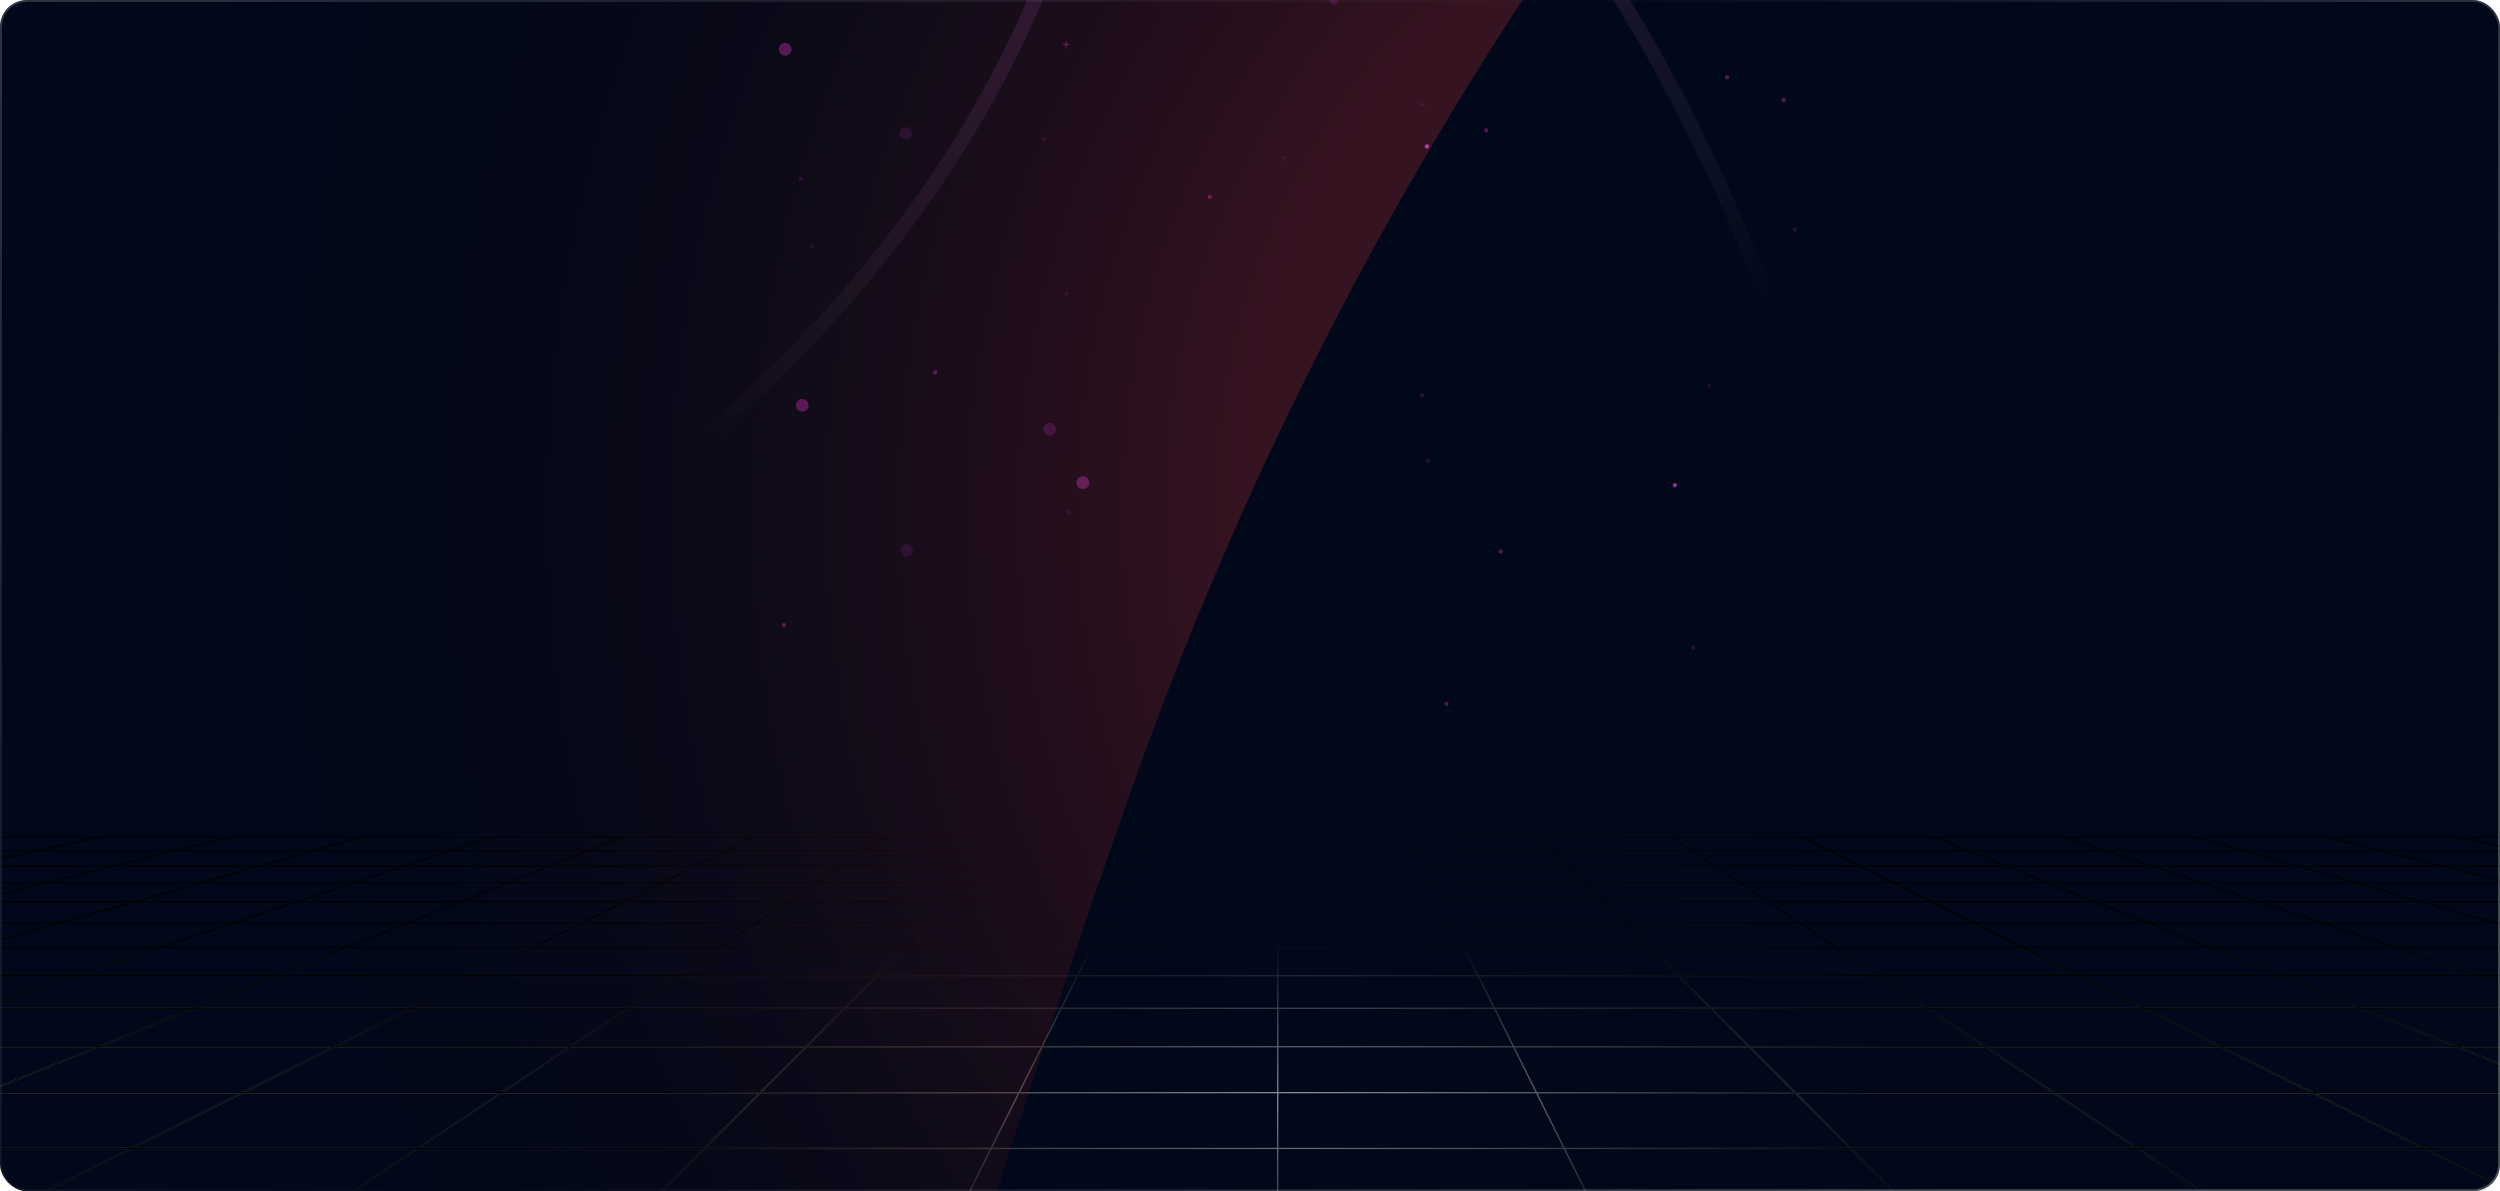 <svg width="1276" height="608" viewBox="0 0 1276 608" fill="none" xmlns="http://www.w3.org/2000/svg">
<g clip-path="url(#clip0_475_202)">
<rect width="1276" height="608" rx="13.702" fill="#010819"/>
<path fill-rule="evenodd" clip-rule="evenodd" d="M1053.99 426.993C1053.97 426.991 1053.95 426.991 1053.93 426.993H987.039C987.018 426.991 986.998 426.991 986.977 426.993H920.094C920.073 426.991 920.052 426.991 920.032 426.993H853.141C853.121 426.991 853.1 426.991 853.08 426.993H786.187C786.167 426.991 786.147 426.991 786.127 426.993H719.242C719.222 426.991 719.201 426.991 719.18 426.993H652.291C652.281 426.992 652.271 426.991 652.261 426.991C652.25 426.991 652.24 426.992 652.23 426.993H585.339C585.318 426.991 585.298 426.991 585.277 426.993L518.386 426.993C518.366 426.991 518.346 426.991 518.326 426.993L451.442 426.993C451.422 426.991 451.401 426.991 451.381 426.993H384.489C384.469 426.991 384.448 426.991 384.428 426.993H317.538C317.517 426.991 317.496 426.991 317.476 426.993H250.593C250.572 426.991 250.552 426.991 250.531 426.993H183.641C183.621 426.991 183.6 426.991 183.579 426.993H116.688C116.668 426.991 116.647 426.991 116.626 426.993H49.736C49.716 426.991 49.695 426.991 49.674 426.993H0.566C0.39 426.993 0.247 427.135 0.247 427.311C0.247 427.487 0.39 427.63 0.566 427.63H46.799L18.41 433.946H0.565C0.389 433.946 0.246 434.089 0.246 434.265C0.246 434.441 0.389 434.583 0.565 434.583H15.546L0.495 437.932C0.323 437.97 0.215 438.141 0.253 438.312C0.291 438.484 0.461 438.592 0.633 438.554L18.48 434.583H86.28L58.005 441.659H0.565C0.389 441.659 0.246 441.802 0.246 441.978C0.246 442.154 0.389 442.297 0.565 442.297H55.459L23.628 450.263H0.565C0.389 450.263 0.246 450.405 0.246 450.581C0.246 450.757 0.389 450.9 0.565 450.9H21.081L0.486 456.054C0.316 456.097 0.212 456.27 0.255 456.44C0.297 456.611 0.47 456.715 0.641 456.672L23.706 450.9H99.972L68.419 459.924H0.565C0.389 459.924 0.246 460.067 0.246 460.243C0.246 460.419 0.389 460.561 0.565 460.561H66.192L30.211 470.852H0.565C0.389 470.852 0.246 470.995 0.246 471.171C0.246 471.347 0.389 471.49 0.565 471.49H27.983L0.477 479.356C0.308 479.405 0.21 479.581 0.258 479.75C0.307 479.92 0.483 480.017 0.652 479.969L30.3 471.49H117.15L81.718 483.312H0.565C0.389 483.312 0.246 483.455 0.246 483.631C0.246 483.807 0.389 483.949 0.565 483.949H79.808L38.757 497.647H0.565C0.389 497.647 0.246 497.789 0.246 497.965C0.246 498.141 0.389 498.284 0.565 498.284H36.847L0.464 510.424C0.297 510.48 0.207 510.66 0.263 510.827C0.318 510.994 0.499 511.084 0.666 511.029L38.861 498.284H139.386L99.354 514.312H0.565C0.389 514.312 0.246 514.455 0.246 514.631C0.246 514.807 0.389 514.949 0.565 514.949H97.763L50.348 533.934H0.565C0.389 533.934 0.246 534.076 0.246 534.252C0.246 534.428 0.389 534.571 0.565 534.571H48.757L0.447 553.913C0.284 553.979 0.205 554.164 0.27 554.327C0.335 554.491 0.521 554.57 0.684 554.505L50.471 534.571H169.411L123.847 557.372H0.565C0.389 557.372 0.246 557.515 0.246 557.691C0.246 557.867 0.389 558.01 0.565 558.01H122.574L66.919 585.861H0.565C0.389 585.861 0.246 586.004 0.246 586.18C0.246 586.356 0.389 586.499 0.565 586.499H65.645L0.423 619.138C0.266 619.217 0.202 619.408 0.281 619.565C0.36 619.723 0.551 619.787 0.708 619.708L67.069 586.499H212.227L160.166 621.231H0.565C0.389 621.231 0.246 621.373 0.246 621.549C0.246 621.725 0.389 621.868 0.565 621.868H159.211L92.593 666.312H0.565C0.389 666.312 0.246 666.454 0.246 666.63C0.246 666.806 0.389 666.949 0.565 666.949H91.638L3.508 725.745H0.565C0.389 725.745 0.246 725.888 0.246 726.064C0.246 726.24 0.389 726.382 0.565 726.382H2.552L0.388 727.826C0.242 727.924 0.202 728.122 0.3 728.268C0.397 728.414 0.595 728.454 0.742 728.356L3.701 726.382H218.964L137.711 807.67H0.565C0.389 807.67 0.246 807.813 0.246 807.989C0.246 808.165 0.389 808.308 0.565 808.308H137.074L0.616 944.825C0.492 944.949 0.492 945.151 0.617 945.275C0.63 945.289 0.645 945.302 0.661 945.312C0.712 945.349 0.776 945.37 0.844 945.37H1302.79C1302.96 945.37 1303.11 945.227 1303.11 945.052C1303.11 944.955 1303.06 944.869 1303 944.811L1166.79 808.308H1304.18C1304.36 808.308 1304.5 808.165 1304.5 807.989C1304.5 807.813 1304.36 807.67 1304.18 807.67H1166.15L1085.04 726.382H1300.3L1304.01 728.857C1304.15 728.954 1304.35 728.915 1304.45 728.769C1304.55 728.622 1304.51 728.425 1304.36 728.327L1301.45 726.382H1304.18C1304.36 726.382 1304.5 726.24 1304.5 726.064C1304.5 725.888 1304.36 725.745 1304.18 725.745H1300.5L1212.47 666.949H1304.18C1304.36 666.949 1304.5 666.806 1304.5 666.63C1304.5 666.454 1304.36 666.312 1304.18 666.312H1211.51L1144.97 621.868H1304.18C1304.36 621.868 1304.5 621.725 1304.5 621.549C1304.5 621.373 1304.36 621.231 1304.18 621.231H1144.02L1092.02 586.499H1237.18L1304.04 619.99C1304.2 620.069 1304.39 620.006 1304.47 619.848C1304.55 619.691 1304.49 619.499 1304.33 619.421L1238.6 586.499H1304.18C1304.36 586.499 1304.5 586.356 1304.5 586.18C1304.5 586.004 1304.36 585.861 1304.18 585.861H1237.33L1181.72 558.01H1304.18C1304.36 558.01 1304.5 557.867 1304.5 557.691C1304.5 557.515 1304.36 557.372 1304.18 557.372H1180.45L1134.92 534.571H1253.87L1304.07 554.68C1304.23 554.746 1304.42 554.666 1304.48 554.503C1304.55 554.34 1304.47 554.154 1304.3 554.089L1255.59 534.571H1304.18C1304.36 534.571 1304.5 534.428 1304.5 534.252C1304.5 534.076 1304.36 533.934 1304.18 533.934H1254L1206.61 514.949H1304.18C1304.36 514.949 1304.5 514.807 1304.5 514.631C1304.5 514.455 1304.36 514.312 1304.18 514.312H1205.02L1165.02 498.284H1265.53L1304.08 511.156C1304.25 511.211 1304.43 511.121 1304.49 510.954C1304.54 510.788 1304.45 510.607 1304.29 510.551L1267.54 498.284H1304.18C1304.36 498.284 1304.5 498.141 1304.5 497.965C1304.5 497.789 1304.36 497.647 1304.18 497.647H1265.64L1224.61 483.949H1304.18C1304.36 483.949 1304.5 483.807 1304.5 483.631C1304.5 483.455 1304.36 483.312 1304.18 483.312H1222.7L1187.29 471.49H1274.14L1304.1 480.064C1304.27 480.112 1304.44 480.014 1304.49 479.845C1304.54 479.676 1304.44 479.5 1304.27 479.451L1276.45 471.49H1304.18C1304.36 471.49 1304.5 471.347 1304.5 471.171C1304.5 470.995 1304.36 470.852 1304.18 470.852H1274.22L1238.26 460.561H1304.18C1304.36 460.561 1304.5 460.419 1304.5 460.243C1304.5 460.067 1304.36 459.924 1304.18 459.924H1236.04L1204.5 450.9H1280.78L1304.11 456.741C1304.28 456.783 1304.45 456.68 1304.49 456.509C1304.54 456.338 1304.43 456.165 1304.26 456.122L1283.4 450.9H1304.18C1304.36 450.9 1304.5 450.757 1304.5 450.581C1304.5 450.405 1304.36 450.263 1304.18 450.263H1280.86L1249.04 442.297H1304.18C1304.36 442.297 1304.5 442.154 1304.5 441.978C1304.5 441.802 1304.36 441.659 1304.18 441.659H1246.49L1218.23 434.583H1286.03L1304.12 438.609C1304.29 438.647 1304.46 438.539 1304.5 438.367C1304.53 438.195 1304.43 438.025 1304.25 437.987L1288.96 434.583H1304.18C1304.36 434.583 1304.5 434.441 1304.5 434.265C1304.5 434.089 1304.36 433.946 1304.18 433.946H1286.1L1257.71 427.63H1304.19C1304.36 427.63 1304.5 427.487 1304.5 427.311C1304.5 427.135 1304.36 426.993 1304.19 426.993H1254.84C1254.82 426.991 1254.8 426.991 1254.78 426.993H1187.9C1187.87 426.991 1187.85 426.991 1187.83 426.993H1120.94C1120.92 426.991 1120.9 426.991 1120.88 426.993H1053.99ZM1210.37 666.312L1143.83 621.868H980.747L1025.1 666.312H1210.37ZM1024.2 666.312L979.847 621.868H816.553L838.708 666.312H1024.2ZM839.026 666.949H1024.83L1083.5 725.745H868.335L839.026 666.949ZM837.996 666.312L815.841 621.868H652.411L652.372 666.312H837.996ZM652.372 666.949H838.314L867.623 725.745H652.321L652.372 666.949ZM651.735 666.312L651.773 621.868H488.343L466.112 666.312H651.735ZM465.793 666.949H651.734L651.683 725.745H436.382L465.793 666.949ZM465.399 666.312L487.631 621.868H324.333L279.909 666.312H465.399ZM279.272 666.949H465.08L435.67 725.745H220.502L279.272 666.949ZM279.008 666.312L323.432 621.868H160.359L93.741 666.312H279.008ZM92.786 666.949H278.371L219.601 725.745H4.656L92.786 666.949ZM1025.73 666.949H1211.32L1299.35 725.745H1084.4L1025.73 666.949ZM161.314 621.231H324.069L358.786 586.499H213.375L161.314 621.231ZM324.97 621.231H487.949L505.323 586.499H359.687L324.97 621.231ZM488.662 621.231H651.774L651.804 586.499H506.035L488.662 621.231ZM652.411 621.231H815.524L798.21 586.499H652.441L652.411 621.231ZM816.236 621.231H979.211L944.554 586.499H798.922L816.236 621.231ZM980.111 621.231H1142.87L1090.87 586.499H945.454L980.111 621.231ZM1235.9 585.861L1180.3 558.01H1049.37L1091.06 585.861H1235.9ZM1089.92 585.861L1048.22 558.01H917.026L944.818 585.861H1089.92ZM943.918 585.861L916.126 558.01H784.72L798.604 585.861H943.918ZM797.892 585.861L784.008 558.01H652.466L652.442 585.861H797.892ZM651.804 585.861L651.829 558.01H520.286L506.354 585.861H651.804ZM505.642 585.861L519.574 558.01H388.164L360.324 585.861H505.642ZM359.423 585.861L387.263 558.01H256.077L214.33 585.861H359.423ZM213.182 585.861L254.929 558.01H123.998L68.343 585.861H213.182ZM138.612 807.67L219.865 726.382H435.351L394.689 807.67H138.612ZM395.402 807.67L436.063 726.382H651.683L651.612 807.67H395.402ZM652.25 807.67L652.32 726.382H867.941L908.462 807.67H652.25ZM909.174 807.67L868.653 726.382H1084.14L1165.25 807.67H909.174ZM1179.02 557.372L1133.5 534.571H1014.27L1048.41 557.372H1179.02ZM1047.26 557.372L1013.13 534.571H893.638L916.39 557.372H1047.26ZM915.49 557.372L892.737 534.571H773.036L784.403 557.372H915.49ZM783.691 557.372L772.324 534.571H652.486L652.466 557.372H783.691ZM651.829 557.372L651.849 534.571H532.011L520.605 557.372H651.829ZM519.892 557.372L531.298 534.571H411.592L388.801 557.372H519.892ZM387.9 557.372L410.691 534.571H291.21L257.033 557.372H387.9ZM255.884 557.372L290.062 534.571H170.835L125.271 557.372H255.884ZM170.684 533.934H52.063L99.477 514.949H208.619L170.684 533.934ZM291.017 533.934H172.108L210.043 514.949H319.473L291.017 533.934ZM411.328 533.934H292.166L320.621 514.949H430.304L411.328 533.934ZM412.229 533.934H531.617L541.113 514.949H431.205L412.229 533.934ZM532.329 533.934H651.849L651.866 514.949H541.825L532.329 533.934ZM652.487 533.934H772.007L762.543 514.949H652.503L652.487 533.934ZM772.719 533.934H892.102L873.158 514.949H763.255L772.719 533.934ZM1012.17 533.934H893.002L874.059 514.949H983.749L1012.17 533.934ZM1132.23 533.934H1013.32L984.897 514.949H1094.33L1132.23 533.934ZM1252.28 533.934H1133.65L1095.75 514.949H1204.9L1252.28 533.934ZM1120.87 427.63H1055.93L1074.84 433.946H1142.94L1120.87 427.63ZM1123.19 427.63L1145.26 433.946H1213.06L1187.83 427.63H1123.19ZM1190.45 427.63L1215.68 433.946H1283.16L1254.78 427.63H1190.45ZM49.733 427.63L21.345 433.946H88.827L114.065 427.63H49.733ZM116.69 427.63L91.452 433.946H159.249L181.332 427.63H116.69ZM183.649 427.63L161.566 433.946H229.667L248.596 427.63H183.649ZM250.609 427.63L231.68 433.946H300.075L315.85 427.63H250.609ZM317.565 427.63L301.789 433.946H370.486L383.107 427.63H317.565ZM384.531 427.63L371.91 433.946H440.89L450.358 427.63H384.531ZM451.506 427.63L442.039 433.946H511.272L517.585 427.63H451.506ZM518.486 427.63L512.173 433.946H581.632L584.792 427.63H518.486ZM585.504 427.63L582.345 433.946H651.936L651.941 427.63H585.504ZM652.579 427.63L652.573 433.946H722.164L719.015 427.63H652.579ZM719.727 427.63L722.876 433.946H792.329L786.026 427.63H719.727ZM786.927 427.63L793.229 433.946H862.472L853.016 427.63H786.927ZM854.163 427.63L863.62 433.946H932.6L919.99 427.63H854.163ZM921.413 427.63L934.023 433.946H1002.72L986.95 427.63H921.413ZM988.664 427.63L1004.43 433.946H1072.83L1053.91 427.63H988.664ZM1185.28 471.49L1220.69 483.312H1127.65L1098.14 471.49H1185.28ZM1096.42 471.49L1125.93 483.312H1032.58L1008.98 471.49H1096.42ZM1127.52 483.949H1033.86L1061.2 497.647H1161.71L1127.52 483.949ZM1007.56 471.49L1031.16 483.312H937.53L919.829 471.49H1007.56ZM1032.43 483.949H938.484L958.991 497.647H1059.78L1032.43 483.949ZM918.682 471.49L936.382 483.312H842.489L830.692 471.49H918.682ZM937.336 483.949H843.125L856.793 497.647H957.844L937.336 483.949ZM829.792 471.49L841.589 483.312H747.484L741.591 471.49H829.792ZM842.225 483.949H747.802L754.63 497.647H855.893L842.225 483.949ZM740.879 471.49L746.772 483.312H652.53L652.541 471.49H740.879ZM747.09 483.949H652.53L652.518 497.647H753.918L747.09 483.949ZM651.903 471.49L651.893 483.312H557.651L563.565 471.49H651.903ZM651.893 483.949H557.332L550.481 497.647H651.881L651.893 483.949ZM562.852 471.49L556.938 483.312H462.829L474.646 471.49H562.852ZM556.62 483.949H462.192L448.5 497.647H549.768L556.62 483.949ZM473.745 471.49L461.928 483.312H368.043L385.764 471.49H473.745ZM461.291 483.949H367.088L346.556 497.647H447.599L461.291 483.949ZM384.616 471.49L366.895 483.312H273.263L296.888 471.49H384.616ZM365.94 483.949H271.99L244.619 497.647H345.408L365.94 483.949ZM295.464 471.49L271.839 483.312H178.494L208.022 471.49H295.464ZM270.566 483.949H176.902L142.692 497.647H243.195L270.566 483.949ZM206.307 471.49L176.779 483.312H83.731L119.163 471.49H206.307ZM175.188 483.949H81.821L40.77 497.647H140.977L175.188 483.949ZM1222.6 483.949H1129.24L1163.43 497.647H1263.62L1222.6 483.949ZM101.069 514.312H209.893L241.921 498.284H141.1L101.069 514.312ZM211.317 514.312H320.428L344.453 498.284H243.345L211.317 514.312ZM321.576 514.312H430.941L446.962 498.284H345.601L321.576 514.312ZM541.432 514.312H431.842L447.863 498.284H549.449L541.432 514.312ZM651.866 514.312H542.144L550.162 498.284H651.88L651.866 514.312ZM762.226 514.312H652.504L652.517 498.284H754.236L762.226 514.312ZM872.522 514.312H762.938L754.948 498.284H856.529L872.522 514.312ZM873.423 514.312H982.795L958.798 498.284H857.429L873.423 514.312ZM983.943 514.312H1093.05L1061.05 498.284H959.945L983.943 514.312ZM1094.48 514.312H1203.31L1163.3 498.284H1062.48L1094.48 514.312ZM908.78 808.308H652.249L652.131 944.733H976.787L908.78 808.308ZM651.612 808.308H395.083L326.841 944.733H651.494L651.612 808.308ZM394.37 808.308H137.975L1.609 944.733H326.128L394.37 808.308ZM1165.89 808.308H909.492L977.499 944.733H1302.02L1165.89 808.308ZM58.084 442.297L26.253 450.263H102.2L130.052 442.297H58.084ZM132.28 441.659H60.63L88.905 434.583H157.02L132.28 441.659ZM132.369 442.297L104.518 450.263H180.767L204.64 442.297H132.369ZM206.55 441.659H134.597L159.338 434.583H227.757L206.55 441.659ZM206.653 442.297L182.78 450.263H259.323L279.219 442.297H206.653ZM280.81 441.659H208.563L229.77 434.583H298.483L280.81 441.659ZM280.933 442.297L261.038 450.263H337.881L353.799 442.297H280.933ZM355.072 441.659H282.525L300.198 434.583H369.212L355.072 441.659ZM355.223 442.297L339.305 450.263H416.433L428.374 442.297H355.223ZM429.329 441.659H356.496L370.636 434.583H439.935L429.329 441.659ZM429.522 442.297L417.582 450.263H494.963L502.925 442.297H429.522ZM503.562 441.659H430.477L441.083 434.583H510.635L503.562 441.659ZM503.826 442.297L495.864 450.263H573.47L577.455 442.297H503.826ZM577.774 441.659H504.463L511.536 434.583H581.313L577.774 441.659ZM578.168 442.297L574.183 450.263H651.922L651.929 442.297H578.168ZM651.929 441.659H578.486L582.026 434.583H651.935L651.929 441.659ZM652.566 442.297L652.559 450.263H730.297L726.326 442.297H652.566ZM726.009 441.659H652.566L652.573 434.583H722.481L726.009 441.659ZM727.038 442.297L731.009 450.263H808.61L800.662 442.297H727.038ZM800.026 441.659H726.721L723.193 434.583H792.965L800.026 441.659ZM801.562 442.297L809.51 450.263H886.901L874.975 442.297H801.562ZM874.021 441.659H800.926L793.865 434.583H863.426L874.021 441.659ZM876.122 442.297L888.048 450.263H965.177L949.273 442.297H876.122ZM948 441.659H875.168L864.574 434.583H933.873L948 441.659ZM950.696 442.297L966.6 450.263H1043.44L1023.56 442.297H950.696ZM1021.97 441.659H949.423L935.296 434.583H1004.31L1021.97 441.659ZM1025.27 442.297L1045.15 450.263H1121.7L1097.84 442.297H1025.27ZM1095.93 441.659H1023.68L1006.02 434.583H1074.74L1095.93 441.659ZM1099.85 442.297L1123.71 450.263H1199.96L1172.12 442.297H1099.85ZM1169.9 441.659H1097.95L1076.75 434.583H1145.17L1169.9 441.659ZM1174.44 442.297L1202.28 450.263H1278.23L1246.41 442.297H1174.44ZM1243.87 441.659H1172.21L1147.49 434.583H1215.6L1243.87 441.659ZM32.528 470.852H119.06L149.901 460.561H68.509L32.528 470.852ZM207.899 470.852H121.073L151.915 460.561H233.601L207.899 470.852ZM296.737 470.852H209.613L235.316 460.561H317.301L296.737 470.852ZM385.571 470.852H298.161L318.725 460.561H400.996L385.571 470.852ZM474.382 470.852H386.719L402.145 460.561H484.668L474.382 470.852ZM563.171 470.852H475.283L485.569 460.561H568.319L563.171 470.852ZM651.904 470.852H563.884L569.031 460.561H651.913L651.904 470.852ZM740.561 470.852H652.541L652.55 460.561H735.431L740.561 470.852ZM829.156 470.852H741.273L736.143 460.561H818.887L829.156 470.852ZM917.728 470.852H830.056L819.787 460.561H902.32L917.728 470.852ZM1006.28 470.852H918.875L903.468 460.561H985.739L1006.28 470.852ZM1094.83 470.852H1007.71L987.161 460.561H1069.15L1094.83 470.852ZM1183.37 470.852H1096.55L1070.86 460.561H1152.55L1183.37 470.852ZM1185.38 470.852H1271.91L1235.95 460.561H1154.56L1185.38 470.852ZM1202.19 450.9L1233.72 459.924H1152.65L1125.62 450.9H1202.19ZM1123.61 450.9L1150.64 459.924H1069.27L1046.74 450.9H1123.61ZM1045.03 450.9L1067.56 459.924H985.889L967.872 450.9H1045.03ZM966.449 450.9L984.466 459.924H902.514L889.003 450.9H966.449ZM887.855 450.9L901.366 459.924H819.151L810.146 450.9H887.855ZM809.246 450.9L818.251 459.924H735.825L731.327 450.9H809.246ZM730.615 450.9L735.113 459.924H652.551L652.558 450.9H730.615ZM651.921 450.9L651.913 459.924H569.35L573.864 450.9H651.921ZM573.152 450.9L568.638 459.924H486.206L495.227 450.9H573.152ZM494.326 450.9L485.305 459.924H403.1L416.626 450.9H494.326ZM415.478 450.9L401.951 459.924H319.999L338.032 450.9H415.478ZM336.608 450.9L318.575 459.924H236.907L259.446 450.9H336.608ZM257.732 450.9L235.193 459.924H153.824L180.87 450.9H257.732ZM178.857 450.9L151.811 459.924H70.737L102.289 450.9H178.857Z" fill="url(#paint0_linear_475_202)" fill-opacity="0.7"/>
<path fill-rule="evenodd" clip-rule="evenodd" d="M1053.99 426.993C1053.97 426.991 1053.95 426.991 1053.93 426.993H987.039C987.018 426.991 986.998 426.991 986.977 426.993H920.094C920.073 426.991 920.052 426.991 920.032 426.993H853.141C853.121 426.991 853.1 426.991 853.08 426.993H786.187C786.167 426.991 786.147 426.991 786.127 426.993H719.242C719.222 426.991 719.201 426.991 719.18 426.993H652.291C652.281 426.992 652.271 426.991 652.261 426.991C652.25 426.991 652.24 426.992 652.23 426.993H585.339C585.318 426.991 585.298 426.991 585.277 426.993L518.386 426.993C518.366 426.991 518.346 426.991 518.326 426.993L451.442 426.993C451.422 426.991 451.401 426.991 451.381 426.993H384.489C384.469 426.991 384.448 426.991 384.428 426.993H317.538C317.517 426.991 317.496 426.991 317.476 426.993H250.593C250.572 426.991 250.552 426.991 250.531 426.993H183.641C183.621 426.991 183.6 426.991 183.579 426.993H116.688C116.668 426.991 116.647 426.991 116.626 426.993H49.736C49.716 426.991 49.695 426.991 49.674 426.993H0.566C0.39 426.993 0.247 427.135 0.247 427.311C0.247 427.487 0.39 427.63 0.566 427.63H46.799L18.41 433.946H0.565C0.389 433.946 0.246 434.089 0.246 434.265C0.246 434.441 0.389 434.583 0.565 434.583H15.546L0.495 437.932C0.323 437.97 0.215 438.141 0.253 438.312C0.291 438.484 0.461 438.592 0.633 438.554L18.48 434.583H86.28L58.005 441.659H0.565C0.389 441.659 0.246 441.802 0.246 441.978C0.246 442.154 0.389 442.297 0.565 442.297H55.459L23.628 450.263H0.565C0.389 450.263 0.246 450.405 0.246 450.581C0.246 450.757 0.389 450.9 0.565 450.9H21.081L0.486 456.054C0.316 456.097 0.212 456.27 0.255 456.44C0.297 456.611 0.47 456.715 0.641 456.672L23.706 450.9H99.972L68.419 459.924H0.565C0.389 459.924 0.246 460.067 0.246 460.243C0.246 460.419 0.389 460.561 0.565 460.561H66.192L30.211 470.852H0.565C0.389 470.852 0.246 470.995 0.246 471.171C0.246 471.347 0.389 471.49 0.565 471.49H27.983L0.477 479.356C0.308 479.405 0.21 479.581 0.258 479.75C0.307 479.92 0.483 480.017 0.652 479.969L30.3 471.49H117.15L81.718 483.312H0.565C0.389 483.312 0.246 483.455 0.246 483.631C0.246 483.807 0.389 483.949 0.565 483.949H79.808L38.757 497.647H0.565C0.389 497.647 0.246 497.789 0.246 497.965C0.246 498.141 0.389 498.284 0.565 498.284H36.847L0.464 510.424C0.297 510.48 0.207 510.66 0.263 510.827C0.318 510.994 0.499 511.084 0.666 511.029L38.861 498.284H139.386L99.354 514.312H0.565C0.389 514.312 0.246 514.455 0.246 514.631C0.246 514.807 0.389 514.949 0.565 514.949H97.763L50.348 533.934H0.565C0.389 533.934 0.246 534.076 0.246 534.252C0.246 534.428 0.389 534.571 0.565 534.571H48.757L0.447 553.913C0.284 553.979 0.205 554.164 0.27 554.327C0.335 554.491 0.521 554.57 0.684 554.505L50.471 534.571H169.411L123.847 557.372H0.565C0.389 557.372 0.246 557.515 0.246 557.691C0.246 557.867 0.389 558.01 0.565 558.01H122.574L66.919 585.861H0.565C0.389 585.861 0.246 586.004 0.246 586.18C0.246 586.356 0.389 586.499 0.565 586.499H65.645L0.423 619.138C0.266 619.217 0.202 619.408 0.281 619.565C0.36 619.723 0.551 619.787 0.708 619.708L67.069 586.499H212.227L160.166 621.231H0.565C0.389 621.231 0.246 621.373 0.246 621.549C0.246 621.725 0.389 621.868 0.565 621.868H159.211L92.593 666.312H0.565C0.389 666.312 0.246 666.454 0.246 666.63C0.246 666.806 0.389 666.949 0.565 666.949H91.638L3.508 725.745H0.565C0.389 725.745 0.246 725.888 0.246 726.064C0.246 726.24 0.389 726.382 0.565 726.382H2.552L0.388 727.826C0.242 727.924 0.202 728.122 0.3 728.268C0.397 728.414 0.595 728.454 0.742 728.356L3.701 726.382H218.964L137.711 807.67H0.565C0.389 807.67 0.246 807.813 0.246 807.989C0.246 808.165 0.389 808.308 0.565 808.308H137.074L0.616 944.825C0.492 944.949 0.492 945.151 0.617 945.275C0.63 945.289 0.645 945.302 0.661 945.312C0.712 945.349 0.776 945.37 0.844 945.37H1302.79C1302.96 945.37 1303.11 945.227 1303.11 945.052C1303.11 944.955 1303.06 944.869 1303 944.811L1166.79 808.308H1304.18C1304.36 808.308 1304.5 808.165 1304.5 807.989C1304.5 807.813 1304.36 807.67 1304.18 807.67H1166.15L1085.04 726.382H1300.3L1304.01 728.857C1304.15 728.954 1304.35 728.915 1304.45 728.769C1304.55 728.622 1304.51 728.425 1304.36 728.327L1301.45 726.382H1304.18C1304.36 726.382 1304.5 726.24 1304.5 726.064C1304.5 725.888 1304.36 725.745 1304.18 725.745H1300.5L1212.47 666.949H1304.18C1304.36 666.949 1304.5 666.806 1304.5 666.63C1304.5 666.454 1304.36 666.312 1304.18 666.312H1211.51L1144.97 621.868H1304.18C1304.36 621.868 1304.5 621.725 1304.5 621.549C1304.5 621.373 1304.36 621.231 1304.18 621.231H1144.02L1092.02 586.499H1237.18L1304.04 619.99C1304.2 620.069 1304.39 620.006 1304.47 619.848C1304.55 619.691 1304.49 619.499 1304.33 619.421L1238.6 586.499H1304.18C1304.36 586.499 1304.5 586.356 1304.5 586.18C1304.5 586.004 1304.36 585.861 1304.18 585.861H1237.33L1181.72 558.01H1304.18C1304.36 558.01 1304.5 557.867 1304.5 557.691C1304.5 557.515 1304.36 557.372 1304.18 557.372H1180.45L1134.92 534.571H1253.87L1304.07 554.68C1304.23 554.746 1304.42 554.666 1304.48 554.503C1304.55 554.34 1304.47 554.154 1304.3 554.089L1255.59 534.571H1304.18C1304.36 534.571 1304.5 534.428 1304.5 534.252C1304.5 534.076 1304.36 533.934 1304.18 533.934H1254L1206.61 514.949H1304.18C1304.36 514.949 1304.5 514.807 1304.5 514.631C1304.5 514.455 1304.36 514.312 1304.18 514.312H1205.02L1165.02 498.284H1265.53L1304.08 511.156C1304.25 511.211 1304.43 511.121 1304.49 510.954C1304.54 510.788 1304.45 510.607 1304.29 510.551L1267.54 498.284H1304.18C1304.36 498.284 1304.5 498.141 1304.5 497.965C1304.5 497.789 1304.36 497.647 1304.18 497.647H1265.64L1224.61 483.949H1304.18C1304.36 483.949 1304.5 483.807 1304.5 483.631C1304.5 483.455 1304.36 483.312 1304.18 483.312H1222.7L1187.29 471.49H1274.14L1304.1 480.064C1304.27 480.112 1304.44 480.014 1304.49 479.845C1304.54 479.676 1304.44 479.5 1304.27 479.451L1276.45 471.49H1304.18C1304.36 471.49 1304.5 471.347 1304.5 471.171C1304.5 470.995 1304.36 470.852 1304.18 470.852H1274.22L1238.26 460.561H1304.18C1304.36 460.561 1304.5 460.419 1304.5 460.243C1304.5 460.067 1304.36 459.924 1304.18 459.924H1236.04L1204.5 450.9H1280.78L1304.11 456.741C1304.28 456.783 1304.45 456.68 1304.49 456.509C1304.54 456.338 1304.43 456.165 1304.26 456.122L1283.4 450.9H1304.18C1304.36 450.9 1304.5 450.757 1304.5 450.581C1304.5 450.405 1304.36 450.263 1304.18 450.263H1280.86L1249.04 442.297H1304.18C1304.36 442.297 1304.5 442.154 1304.5 441.978C1304.5 441.802 1304.36 441.659 1304.18 441.659H1246.49L1218.23 434.583H1286.03L1304.12 438.609C1304.29 438.647 1304.46 438.539 1304.5 438.367C1304.53 438.195 1304.43 438.025 1304.25 437.987L1288.96 434.583H1304.18C1304.36 434.583 1304.5 434.441 1304.5 434.265C1304.5 434.089 1304.36 433.946 1304.18 433.946H1286.1L1257.71 427.63H1304.19C1304.36 427.63 1304.5 427.487 1304.5 427.311C1304.5 427.135 1304.36 426.993 1304.19 426.993H1254.84C1254.82 426.991 1254.8 426.991 1254.78 426.993H1187.9C1187.87 426.991 1187.85 426.991 1187.83 426.993H1120.94C1120.92 426.991 1120.9 426.991 1120.88 426.993H1053.99ZM1210.37 666.312L1143.83 621.868H980.747L1025.1 666.312H1210.37ZM1024.2 666.312L979.847 621.868H816.553L838.708 666.312H1024.2ZM839.026 666.949H1024.83L1083.5 725.745H868.335L839.026 666.949ZM837.996 666.312L815.841 621.868H652.411L652.372 666.312H837.996ZM652.372 666.949H838.314L867.623 725.745H652.321L652.372 666.949ZM651.735 666.312L651.773 621.868H488.343L466.112 666.312H651.735ZM465.793 666.949H651.734L651.683 725.745H436.382L465.793 666.949ZM465.399 666.312L487.631 621.868H324.333L279.909 666.312H465.399ZM279.272 666.949H465.08L435.67 725.745H220.502L279.272 666.949ZM279.008 666.312L323.432 621.868H160.359L93.741 666.312H279.008ZM92.786 666.949H278.371L219.601 725.745H4.656L92.786 666.949ZM1025.73 666.949H1211.32L1299.35 725.745H1084.4L1025.73 666.949ZM161.314 621.231H324.069L358.786 586.499H213.375L161.314 621.231ZM324.97 621.231H487.949L505.323 586.499H359.687L324.97 621.231ZM488.662 621.231H651.774L651.804 586.499H506.035L488.662 621.231ZM652.411 621.231H815.524L798.21 586.499H652.441L652.411 621.231ZM816.236 621.231H979.211L944.554 586.499H798.922L816.236 621.231ZM980.111 621.231H1142.87L1090.87 586.499H945.454L980.111 621.231ZM1235.9 585.861L1180.3 558.01H1049.37L1091.06 585.861H1235.9ZM1089.92 585.861L1048.22 558.01H917.026L944.818 585.861H1089.92ZM943.918 585.861L916.126 558.01H784.72L798.604 585.861H943.918ZM797.892 585.861L784.008 558.01H652.466L652.442 585.861H797.892ZM651.804 585.861L651.829 558.01H520.286L506.354 585.861H651.804ZM505.642 585.861L519.574 558.01H388.164L360.324 585.861H505.642ZM359.423 585.861L387.263 558.01H256.077L214.33 585.861H359.423ZM213.182 585.861L254.929 558.01H123.998L68.343 585.861H213.182ZM138.612 807.67L219.865 726.382H435.351L394.689 807.67H138.612ZM395.402 807.67L436.063 726.382H651.683L651.612 807.67H395.402ZM652.25 807.67L652.32 726.382H867.941L908.462 807.67H652.25ZM909.174 807.67L868.653 726.382H1084.14L1165.25 807.67H909.174ZM1179.02 557.372L1133.5 534.571H1014.27L1048.41 557.372H1179.02ZM1047.26 557.372L1013.13 534.571H893.638L916.39 557.372H1047.26ZM915.49 557.372L892.737 534.571H773.036L784.403 557.372H915.49ZM783.691 557.372L772.324 534.571H652.486L652.466 557.372H783.691ZM651.829 557.372L651.849 534.571H532.011L520.605 557.372H651.829ZM519.892 557.372L531.298 534.571H411.592L388.801 557.372H519.892ZM387.9 557.372L410.691 534.571H291.21L257.033 557.372H387.9ZM255.884 557.372L290.062 534.571H170.835L125.271 557.372H255.884ZM170.684 533.934H52.063L99.477 514.949H208.619L170.684 533.934ZM291.017 533.934H172.108L210.043 514.949H319.473L291.017 533.934ZM411.328 533.934H292.166L320.621 514.949H430.304L411.328 533.934ZM412.229 533.934H531.617L541.113 514.949H431.205L412.229 533.934ZM532.329 533.934H651.849L651.866 514.949H541.825L532.329 533.934ZM652.487 533.934H772.007L762.543 514.949H652.503L652.487 533.934ZM772.719 533.934H892.102L873.158 514.949H763.255L772.719 533.934ZM1012.17 533.934H893.002L874.059 514.949H983.749L1012.17 533.934ZM1132.23 533.934H1013.32L984.897 514.949H1094.33L1132.23 533.934ZM1252.28 533.934H1133.65L1095.75 514.949H1204.9L1252.28 533.934ZM1120.87 427.63H1055.93L1074.84 433.946H1142.94L1120.87 427.63ZM1123.19 427.63L1145.26 433.946H1213.06L1187.83 427.63H1123.19ZM1190.45 427.63L1215.68 433.946H1283.16L1254.78 427.63H1190.45ZM49.733 427.63L21.345 433.946H88.827L114.065 427.63H49.733ZM116.69 427.63L91.452 433.946H159.249L181.332 427.63H116.69ZM183.649 427.63L161.566 433.946H229.667L248.596 427.63H183.649ZM250.609 427.63L231.68 433.946H300.075L315.85 427.63H250.609ZM317.565 427.63L301.789 433.946H370.486L383.107 427.63H317.565ZM384.531 427.63L371.91 433.946H440.89L450.358 427.63H384.531ZM451.506 427.63L442.039 433.946H511.272L517.585 427.63H451.506ZM518.486 427.63L512.173 433.946H581.632L584.792 427.63H518.486ZM585.504 427.63L582.345 433.946H651.936L651.941 427.63H585.504ZM652.579 427.63L652.573 433.946H722.164L719.015 427.63H652.579ZM719.727 427.63L722.876 433.946H792.329L786.026 427.63H719.727ZM786.927 427.63L793.229 433.946H862.472L853.016 427.63H786.927ZM854.163 427.63L863.62 433.946H932.6L919.99 427.63H854.163ZM921.413 427.63L934.023 433.946H1002.72L986.95 427.63H921.413ZM988.664 427.63L1004.43 433.946H1072.83L1053.91 427.63H988.664ZM1185.28 471.49L1220.69 483.312H1127.65L1098.14 471.49H1185.28ZM1096.42 471.49L1125.93 483.312H1032.58L1008.98 471.49H1096.42ZM1127.52 483.949H1033.86L1061.2 497.647H1161.71L1127.52 483.949ZM1007.56 471.49L1031.16 483.312H937.53L919.829 471.49H1007.56ZM1032.43 483.949H938.484L958.991 497.647H1059.78L1032.43 483.949ZM918.682 471.49L936.382 483.312H842.489L830.692 471.49H918.682ZM937.336 483.949H843.125L856.793 497.647H957.844L937.336 483.949ZM829.792 471.49L841.589 483.312H747.484L741.591 471.49H829.792ZM842.225 483.949H747.802L754.63 497.647H855.893L842.225 483.949ZM740.879 471.49L746.772 483.312H652.53L652.541 471.49H740.879ZM747.09 483.949H652.53L652.518 497.647H753.918L747.09 483.949ZM651.903 471.49L651.893 483.312H557.651L563.565 471.49H651.903ZM651.893 483.949H557.332L550.481 497.647H651.881L651.893 483.949ZM562.852 471.49L556.938 483.312H462.829L474.646 471.49H562.852ZM556.62 483.949H462.192L448.5 497.647H549.768L556.62 483.949ZM473.745 471.49L461.928 483.312H368.043L385.764 471.49H473.745ZM461.291 483.949H367.088L346.556 497.647H447.599L461.291 483.949ZM384.616 471.49L366.895 483.312H273.263L296.888 471.49H384.616ZM365.94 483.949H271.99L244.619 497.647H345.408L365.94 483.949ZM295.464 471.49L271.839 483.312H178.494L208.022 471.49H295.464ZM270.566 483.949H176.902L142.692 497.647H243.195L270.566 483.949ZM206.307 471.49L176.779 483.312H83.731L119.163 471.49H206.307ZM175.188 483.949H81.821L40.77 497.647H140.977L175.188 483.949ZM1222.6 483.949H1129.24L1163.43 497.647H1263.62L1222.6 483.949ZM101.069 514.312H209.893L241.921 498.284H141.1L101.069 514.312ZM211.317 514.312H320.428L344.453 498.284H243.345L211.317 514.312ZM321.576 514.312H430.941L446.962 498.284H345.601L321.576 514.312ZM541.432 514.312H431.842L447.863 498.284H549.449L541.432 514.312ZM651.866 514.312H542.144L550.162 498.284H651.88L651.866 514.312ZM762.226 514.312H652.504L652.517 498.284H754.236L762.226 514.312ZM872.522 514.312H762.938L754.948 498.284H856.529L872.522 514.312ZM873.423 514.312H982.795L958.798 498.284H857.429L873.423 514.312ZM983.943 514.312H1093.05L1061.05 498.284H959.945L983.943 514.312ZM1094.48 514.312H1203.31L1163.3 498.284H1062.48L1094.48 514.312ZM908.78 808.308H652.249L652.131 944.733H976.787L908.78 808.308ZM651.612 808.308H395.083L326.841 944.733H651.494L651.612 808.308ZM394.37 808.308H137.975L1.609 944.733H326.128L394.37 808.308ZM1165.89 808.308H909.492L977.499 944.733H1302.02L1165.89 808.308ZM58.084 442.297L26.253 450.263H102.2L130.052 442.297H58.084ZM132.28 441.659H60.63L88.905 434.583H157.02L132.28 441.659ZM132.369 442.297L104.518 450.263H180.767L204.64 442.297H132.369ZM206.55 441.659H134.597L159.338 434.583H227.757L206.55 441.659ZM206.653 442.297L182.78 450.263H259.323L279.219 442.297H206.653ZM280.81 441.659H208.563L229.77 434.583H298.483L280.81 441.659ZM280.933 442.297L261.038 450.263H337.881L353.799 442.297H280.933ZM355.072 441.659H282.525L300.198 434.583H369.212L355.072 441.659ZM355.223 442.297L339.305 450.263H416.433L428.374 442.297H355.223ZM429.329 441.659H356.496L370.636 434.583H439.935L429.329 441.659ZM429.522 442.297L417.582 450.263H494.963L502.925 442.297H429.522ZM503.562 441.659H430.477L441.083 434.583H510.635L503.562 441.659ZM503.826 442.297L495.864 450.263H573.47L577.455 442.297H503.826ZM577.774 441.659H504.463L511.536 434.583H581.313L577.774 441.659ZM578.168 442.297L574.183 450.263H651.922L651.929 442.297H578.168ZM651.929 441.659H578.486L582.026 434.583H651.935L651.929 441.659ZM652.566 442.297L652.559 450.263H730.297L726.326 442.297H652.566ZM726.009 441.659H652.566L652.573 434.583H722.481L726.009 441.659ZM727.038 442.297L731.009 450.263H808.61L800.662 442.297H727.038ZM800.026 441.659H726.721L723.193 434.583H792.965L800.026 441.659ZM801.562 442.297L809.51 450.263H886.901L874.975 442.297H801.562ZM874.021 441.659H800.926L793.865 434.583H863.426L874.021 441.659ZM876.122 442.297L888.048 450.263H965.177L949.273 442.297H876.122ZM948 441.659H875.168L864.574 434.583H933.873L948 441.659ZM950.696 442.297L966.6 450.263H1043.44L1023.56 442.297H950.696ZM1021.97 441.659H949.423L935.296 434.583H1004.31L1021.97 441.659ZM1025.27 442.297L1045.15 450.263H1121.7L1097.84 442.297H1025.27ZM1095.93 441.659H1023.68L1006.02 434.583H1074.74L1095.93 441.659ZM1099.85 442.297L1123.71 450.263H1199.96L1172.12 442.297H1099.85ZM1169.9 441.659H1097.95L1076.75 434.583H1145.17L1169.9 441.659ZM1174.44 442.297L1202.28 450.263H1278.23L1246.41 442.297H1174.44ZM1243.87 441.659H1172.21L1147.49 434.583H1215.6L1243.87 441.659ZM32.528 470.852H119.06L149.901 460.561H68.509L32.528 470.852ZM207.899 470.852H121.073L151.915 460.561H233.601L207.899 470.852ZM296.737 470.852H209.613L235.316 460.561H317.301L296.737 470.852ZM385.571 470.852H298.161L318.725 460.561H400.996L385.571 470.852ZM474.382 470.852H386.719L402.145 460.561H484.668L474.382 470.852ZM563.171 470.852H475.283L485.569 460.561H568.319L563.171 470.852ZM651.904 470.852H563.884L569.031 460.561H651.913L651.904 470.852ZM740.561 470.852H652.541L652.55 460.561H735.431L740.561 470.852ZM829.156 470.852H741.273L736.143 460.561H818.887L829.156 470.852ZM917.728 470.852H830.056L819.787 460.561H902.32L917.728 470.852ZM1006.28 470.852H918.875L903.468 460.561H985.739L1006.28 470.852ZM1094.83 470.852H1007.71L987.161 460.561H1069.15L1094.83 470.852ZM1183.37 470.852H1096.55L1070.86 460.561H1152.55L1183.37 470.852ZM1185.38 470.852H1271.91L1235.95 460.561H1154.56L1185.38 470.852ZM1202.19 450.9L1233.72 459.924H1152.65L1125.62 450.9H1202.19ZM1123.61 450.9L1150.64 459.924H1069.27L1046.74 450.9H1123.61ZM1045.03 450.9L1067.56 459.924H985.889L967.872 450.9H1045.03ZM966.449 450.9L984.466 459.924H902.514L889.003 450.9H966.449ZM887.855 450.9L901.366 459.924H819.151L810.146 450.9H887.855ZM809.246 450.9L818.251 459.924H735.825L731.327 450.9H809.246ZM730.615 450.9L735.113 459.924H652.551L652.558 450.9H730.615ZM651.921 450.9L651.913 459.924H569.35L573.864 450.9H651.921ZM573.152 450.9L568.638 459.924H486.206L495.227 450.9H573.152ZM494.326 450.9L485.305 459.924H403.1L416.626 450.9H494.326ZM415.478 450.9L401.951 459.924H319.999L338.032 450.9H415.478ZM336.608 450.9L318.575 459.924H236.907L259.446 450.9H336.608ZM257.732 450.9L235.193 459.924H153.824L180.87 450.9H257.732ZM178.857 450.9L151.811 459.924H70.737L102.289 450.9H178.857Z" fill="url(#paint1_linear_475_202)"/>
<g style="mix-blend-mode:screen" filter="url(#filter0_f_475_202)">
<path d="M577.069 404.222C800.99 -229.054 1283.02 -529.726 1403.93 -613.156L-137.44 -135.99L89.275 1217.81C420.811 1141.6 365.469 1002.65 577.069 404.222Z" fill="url(#paint2_radial_475_202)" fill-opacity="0.3"/>
</g>
<circle cx="680.806" cy="0.132" r="2.162" transform="rotate(-180 680.806 0.132)" fill="#FB42FF" fill-opacity="0.15"/>
<circle cx="409.48" cy="206.875" r="3.243" transform="rotate(-180 409.48 206.875)" fill="#FF42E1" fill-opacity="0.3"/>
<circle cx="552.714" cy="246.309" r="3.243" transform="rotate(-180 552.714 246.309)" fill="#FF42E1" fill-opacity="0.3"/>
<circle cx="462.803" cy="280.834" r="3.243" transform="rotate(-180 462.803 280.834)" fill="#F042FF" fill-opacity="0.1"/>
<circle cx="535.723" cy="219.064" r="3.243" transform="rotate(-180 535.723 219.064)" fill="#FB42FF" fill-opacity="0.15"/>
<circle cx="462.407" cy="68.14" r="3.243" transform="rotate(-180 462.407 68.14)" fill="#F042FF" fill-opacity="0.1"/>
<circle cx="400.763" cy="25.187" r="3.243" transform="rotate(-180 400.763 25.187)" fill="#FF42E1" fill-opacity="0.3"/>
<circle cx="864.216" cy="330.56" r="1.081" transform="rotate(-180 864.216 330.56)" fill="#FB42FF" fill-opacity="0.15"/>
<circle cx="765.967" cy="281.487" r="1.081" transform="rotate(-180 765.967 281.487)" fill="#FF42E1" fill-opacity="0.3"/>
<circle cx="872.385" cy="196.887" r="1.081" transform="rotate(-180 872.385 196.887)" fill="#F042FF" fill-opacity="0.1"/>
<circle cx="617.409" cy="100.571" r="1.081" transform="rotate(-180 617.409 100.571)" fill="#FF42E1" fill-opacity="0.3"/>
<circle cx="854.82" cy="247.649" r="1.081" transform="rotate(-180 854.82 247.649)" fill="#FF42EC" fill-opacity="0.6"/>
<circle cx="545.551" cy="261.612" r="1.081" transform="rotate(-180 545.551 261.612)" fill="#F042FF" fill-opacity="0.1"/>
<circle cx="544.352" cy="149.959" r="1.081" transform="rotate(-180 544.352 149.959)" fill="#F042FF" fill-opacity="0.1"/>
<circle cx="881.512" cy="39.409" r="1.081" transform="rotate(-180 881.512 39.409)" fill="#FF42E1" fill-opacity="0.3"/>
<circle cx="738.297" cy="359.263" r="1.081" transform="rotate(-180 738.297 359.263)" fill="#FF42E1" fill-opacity="0.3"/>
<circle cx="728.304" cy="74.699" r="1.081" transform="rotate(-180 728.304 74.699)" fill="#F042FF" fill-opacity="0.7"/>
<circle cx="916.104" cy="117.242" r="1.081" transform="rotate(-180 916.104 117.242)" fill="#FB42FF" fill-opacity="0.15"/>
<circle cx="414.516" cy="125.89" r="1.081" transform="rotate(-180 414.516 125.89)" fill="#F042FF" fill-opacity="0.1"/>
<circle cx="477.361" cy="190.074" r="1.081" transform="rotate(-180 477.361 190.074)" fill="#FF42E1" fill-opacity="0.3"/>
<circle cx="725.906" cy="201.65" r="1.081" transform="rotate(-180 725.906 201.65)" fill="#FB42FF" fill-opacity="0.15"/>
<circle cx="725.835" cy="53.513" r="1.081" transform="rotate(-180 725.835 53.513)" fill="#F042FF" fill-opacity="0.1"/>
<circle cx="758.531" cy="66.536" r="1.081" transform="rotate(-180 758.531 66.536)" fill="#FF42E1" fill-opacity="0.3"/>
<circle cx="408.751" cy="91.297" r="1.081" transform="rotate(-180 408.751 91.297)" fill="#FB42FF" fill-opacity="0.15"/>
<circle cx="400.104" cy="319.029" r="1.081" transform="rotate(-180 400.104 319.029)" fill="#FF42E1" fill-opacity="0.3"/>
<circle cx="532.706" cy="71.119" r="1.081" transform="rotate(-180 532.706 71.119)" fill="#F042FF" fill-opacity="0.1"/>
<path d="M655.441 82.801L654.982 81.097L653.278 80.639L654.982 80.18L655.441 78.477L655.899 80.18L657.603 80.639L655.899 81.097L655.441 82.801Z" fill="#F042FF" fill-opacity="0.1"/>
<path d="M728.728 237.453L728.269 235.749L726.565 235.29L728.269 234.832L728.728 233.128L729.186 234.832L730.89 235.29L729.186 235.749L728.728 237.453Z" fill="#FB42FF" fill-opacity="0.15"/>
<path d="M544.093 24.894L543.635 23.191L541.931 22.732L543.635 22.273L544.093 20.57L544.552 22.273L546.256 22.732L544.552 23.191L544.093 24.894Z" fill="#FF42E1" fill-opacity="0.3"/>
<circle cx="910.34" cy="50.94" r="1.081" transform="rotate(-180 910.34 50.94)" fill="#FF42E1" fill-opacity="0.3"/>
<path d="M932.524 243.564C908.012 152.905 830.991 -47.17 719.001 -122.19" stroke="url(#paint3_linear_475_202)" stroke-opacity="0.15" stroke-width="7.28"/>
<path d="M560.76 -131.439C560.052 -59.415 508.82 120.089 309.555 261.911" stroke="url(#paint4_linear_475_202)" stroke-opacity="0.15" stroke-width="7.28"/>
</g>
<rect x="0.5" y="0.5" width="1275" height="607" rx="13.202" stroke="url(#paint5_linear_475_202)"/>
<defs>
<filter id="filter0_f_475_202" x="-406.708" y="-882.424" width="2079.91" height="2369.51" filterUnits="userSpaceOnUse" color-interpolation-filters="sRGB">
<feFlood flood-opacity="0" result="BackgroundImageFix"/>
<feBlend mode="normal" in="SourceGraphic" in2="BackgroundImageFix" result="shape"/>
<feGaussianBlur stdDeviation="134.634" result="effect1_foregroundBlur_475_202"/>
</filter>
<linearGradient id="paint0_linear_475_202" x1="652.375" y1="454.824" x2="652.375" y2="859.945" gradientUnits="userSpaceOnUse">
<stop offset="0.064" stop-color="white" stop-opacity="0"/>
<stop offset="0.259" stop-color="white" stop-opacity="0.8"/>
<stop offset="0.486" stop-color="white" stop-opacity="0"/>
<stop offset="1" stop-color="white" stop-opacity="0"/>
</linearGradient>
<linearGradient id="paint1_linear_475_202" x1="337.013" y1="542.769" x2="959.736" y2="542.769" gradientUnits="userSpaceOnUse">
<stop/>
<stop offset="0.526" stop-opacity="0"/>
<stop offset="1"/>
</linearGradient>
<radialGradient id="paint2_radial_475_202" cx="0" cy="0" r="1" gradientUnits="userSpaceOnUse" gradientTransform="translate(995.56 257.352) rotate(-150.409) scale(884.936 884.961)">
<stop offset="0.409" stop-color="#AF2A31"/>
<stop offset="1" stop-opacity="0"/>
<stop offset="1" stop-color="#2D2E32" stop-opacity="0"/>
</radialGradient>
<linearGradient id="paint3_linear_475_202" x1="803.597" y1="-131.925" x2="906.605" y2="159.121" gradientUnits="userSpaceOnUse">
<stop stop-color="#FF42EC"/>
<stop offset="1" stop-color="white" stop-opacity="0"/>
</linearGradient>
<linearGradient id="paint4_linear_475_202" x1="562.048" y1="-138.902" x2="409.236" y2="254.136" gradientUnits="userSpaceOnUse">
<stop stop-color="#FB42FF"/>
<stop offset="1" stop-color="white" stop-opacity="0"/>
</linearGradient>
<linearGradient id="paint5_linear_475_202" x1="98.5" y1="-169.5" x2="964" y2="635" gradientUnits="userSpaceOnUse">
<stop stop-color="white" stop-opacity="0.19"/>
<stop offset="0.535" stop-color="white" stop-opacity="0"/>
<stop offset="1" stop-color="white" stop-opacity="0.27"/>
</linearGradient>
<clipPath id="clip0_475_202">
<rect width="1276" height="608" rx="13.702" fill="white"/>
</clipPath>
</defs>
</svg>
